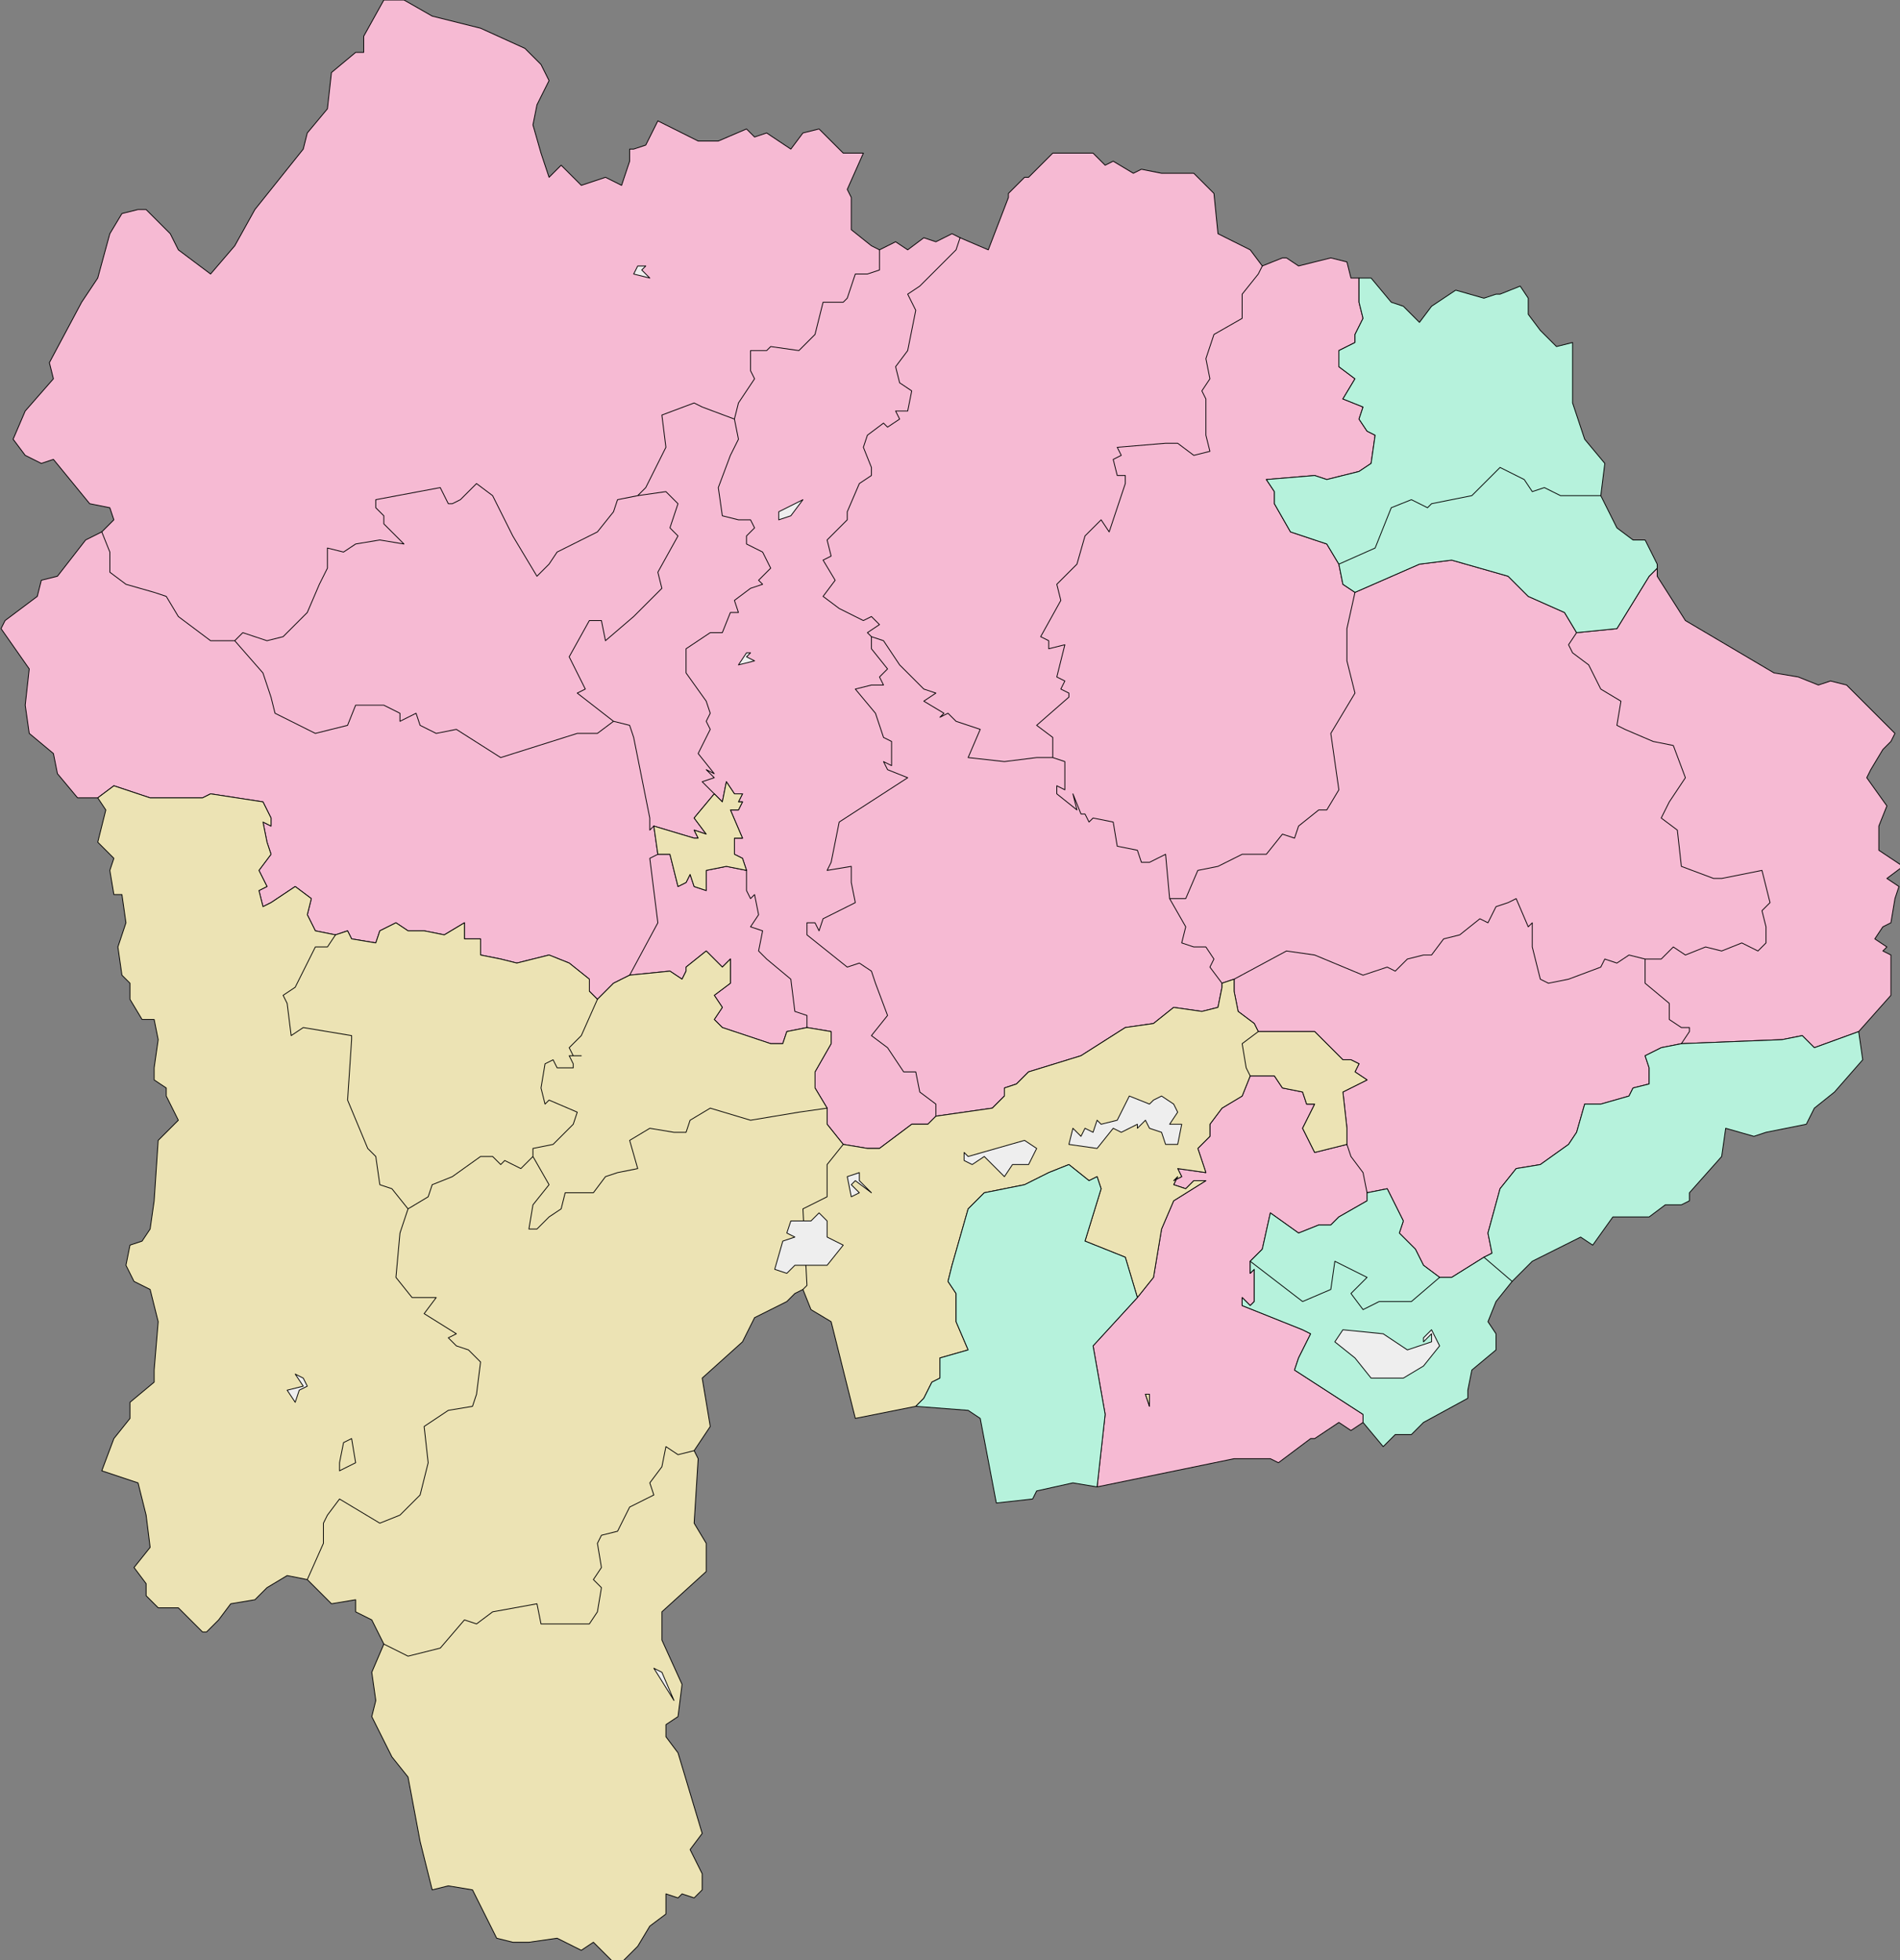 <?xml version="1.0" encoding="UTF-8" standalone="no"?>
<!-- Created with Inkscape (http://www.inkscape.org/) -->

<svg
   xmlns:dc="http://purl.org/dc/elements/1.1/"
   xmlns:cc="http://creativecommons.org/ns#"
   xmlns:rdf="http://www.w3.org/1999/02/22-rdf-syntax-ns#"
   xmlns:svg="http://www.w3.org/2000/svg"
   xmlns="http://www.w3.org/2000/svg"
   xmlns:sodipodi="http://sodipodi.sourceforge.net/DTD/sodipodi-0.dtd"
   xmlns:inkscape="http://www.inkscape.org/namespaces/inkscape"
   width="194.174mm"
   height="200.343mm"
   viewBox="0 0 194.174 200.343"
   version="1.1"
   id="svg7005"
   inkscape:version="0.92.4 (5da689c313, 2019-01-14)"
   sodipodi:docname="dist_yamanashi.svg">
  <rect x="0" y="0" width="194.174" height="200.343" fill="#808080" stroke="none"/>
  <defs
     id="defs6999" />
  <sodipodi:namedview
     id="base"
     pagecolor="#ffffff"
     bordercolor="#666666"
     borderopacity="1.0"
     inkscape:pageopacity="0.0"
     inkscape:pageshadow="2"
     inkscape:zoom="0.35"
     inkscape:cx="891.58112"
     inkscape:cy="752.12608"
     inkscape:document-units="mm"
     inkscape:current-layer="layer1"
     showgrid="false"
     fit-margin-top="0"
     fit-margin-left="0"
     fit-margin-right="0"
     fit-margin-bottom="0"
     inkscape:window-width="1511"
     inkscape:window-height="1582"
     inkscape:window-x="1513"
     inkscape:window-y="409"
     inkscape:window-maximized="0" />
  <g
     inkscape:label="レイヤー 1"
     inkscape:groupmode="layer"
     id="layer1"
     transform="translate(256.308,-147.491)">
    <g
       id="g5049"
       transform="matrix(1.554,0,0,1.554,198.123,-253.614)">
      <g
         transform="matrix(0.265,0,0,0.265,-296.333,253.873)"
         id="g4918"
         style="stroke:#000000;stroke-width:0.2;stroke-linejoin:round">
        <path
           id="path4908"
           d="m 287,385 34,-7 h 9 l 2,1 8,-6 h 1 l 6,-4 3,2 3,-2 v -2 l -17,-11 1,-3 3,-6 -2,-1 -15,-6 v -2 l 2,2 1,-1 v -8 l -1,1 v -2 -1 l 3,-3 2,-9 7,5 5,-2 h 3 l 2,-2 7,-4 v -2 l 5,-1 4,8 -1,3 4,4 2,4 4,3 h 3 l 8,-5 2,-1 -1,-5 3,-11 4,-5 6,-1 7,-5 2,-3 2,-7 h 4 l 7,-2 1,-2 4,-1 v -4 l -1,-3 4,-2 5,-1 25,-1 5,-1 3,3 11,-4 8,-9 v -3 -7 l -2,-1 1,-1 -3,-2 2,-3 2,-1 1,-6 1,-3 -3,-2 4,-3 -6,-4 v -6 l 2,-5 -5,-7 1,-2 3,-5 2,-2 1,-2 -12,-12 -4,-1 -3,1 -5,-2 -6,-1 -22,-13 -7,-11 v -2 l -2,2 -8,13 -10,1 -3,-5 -9,-4 -5,-5 -14,-4 -8,1 -16,7 -3,-2 -1,-5 -3,-5 -9,-3 -4,-7 v -3 l -2,-3 12,-1 3,1 8,-2 3,-2 1,-7 -2,-1 -2,-3 1,-3 -5,-2 3,-5 -4,-3 v -4 l 4,-2 v -2 l 2,-4 -1,-4 v -6 h -2 l -1,-4 -4,-1 -4,1 -4,1 -3,-2 h -1 l -5,2 -3,-4 -8,-4 -1,-10 -5,-5 h -8 l -5,-1 -2,1 -5,-3 -2,1 -3,-3 h -10 l -6,6 h -1 l -4,4 v 1 l -5,13 -7,-3 -2,-1 -4,2 -3,-1 -4,3 -3,-2 -4,2 -2,-1 -5,-4 v -8 l -1,-2 4,-9 h -5 l -6,-6 -4,1 -3,4 -6,-4 -3,1 -2,-2 -7,3 h -5 l -10,-5 -3,6 -3,1 h -1 v 3 l -2,6 -4,-2 -6,2 -5,-5 -3,3 -2,-6 -2,-7 1,-5 3,-6 -2,-4 -4,-4 -11,-5 -12,-3 -7,-4 h -5 l -5,9 v 4 h -2 l -6,5 -1,9 -5,6 -1,4 -12,15 -5,9 -6,7 -8,-6 -2,-4 -6,-6 h -2 l -4,1 -3,5 -3,11 -4,6 -8,15 1,4 -7,8 -3,7 3,4 4,2 3,-1 9,11 5,1 1,3 -1,1 -2,2 -4,2 -7,9 -4,1 -1,4 -8,6 -1,2 7,10 -1,9 1,7 6,5 1,5 5,6 h 5 l 4,-3 9,3 h 13 l 2,-1 13,2 2,4 v 2 l -2,-1 1,5 1,3 -3,4 2,4 -2,1 1,4 2,-1 6,-4 4,3 -1,4 2,4 5,1 3,-1 1,2 6,1 1,-3 4,-2 3,2 h 4 l 5,1 5,-3 v 4 h 4 v 4 l 5,1 4,1 8,-2 5,2 5,4 v 3 l 2,2 4,-4 4,-2 10,-1 3,2 1,-2 v -1 l 5,-4 4,4 2,-2 v 6 l -4,3 2,3 -2,3 2,2 12,4 h 3 l 1,-3 5,-1 6,1 v 3 l -4,7 v 4 l 3,5 v 4 l 4,5 6,1 h 3 l 8,-6 h 4 l 2,-2 14,-2 3,-3 v -2 l 3,-1 3,-3 13,-4 11,-7 7,-1 5,-4 7,1 4,-1 1,-5 v -1 l 3,-1 v 3 l 1,5 4,3 1,2 h 14 l 7,7 h 2 l 2,1 -1,2 3,2 -6,3 1,9 v 4 l -8,2 -3,-6 3,-6 h -2 l -1,-3 -5,-1 -2,-3 h -6 l -2,5 -5,3 -3,4 v 3 l -3,3 2,6 -7,-1 1,2 -2,1 1,-1 -1,2 3,1 2,-2 h 3 l -8,5 -3,7 -2,12 -4,5 -11,12 3,17 -1,9 z m 12,-23 h 1 v 3 z m -99,-130 -5,-1 -5,1 v 5 l -3,-1 -1,-3 -1,2 -2,1 -2,-8 h -3 l -1,-7 10,3 h 1 l -1,-2 3,1 -3,-4 5,-6 2,2 1,-5 2,3 h 2 l -1,2 h 1 l -1,2 h -2 l 3,7 h -2 v 2 2 l 2,1 z"
           inkscape:connector-curvature="0"
           style="fill:#f6bad3" />
        <path
           id="path4910"
           d="m 169,503 4,-4 3,-5 4,-3 v -5 l 3,1 1,-1 3,1 2,-2 v -4 l -3,-6 3,-4 -6,-20 -3,-4 v -3 l 3,-2 1,-8 -5,-11 v -7 l 11,-10 v -7 l -3,-5 1,-16 -1,-2 2,-3 2,-3 -2,-12 10,-9 3,-6 8,-4 2,-2 2,-1 2,5 5,3 6,24 15,-3 2,-2 2,-4 2,-1 v -5 l 7,-2 -3,-7 v -7 l -2,-3 1,-4 4,-14 4,-4 10,-2 6,-3 5,-2 5,4 2,-1 1,3 -4,13 10,4 3,10 4,-5 2,-12 3,-7 8,-5 h -3 l -2,2 -3,-1 1,-2 -1,1 2,-1 -1,-2 7,1 -2,-6 3,-3 v -3 l 3,-4 5,-3 2,-5 h 6 l 2,3 5,1 1,3 h 2 l -3,6 3,6 8,-2 v -4 l -1,-9 6,-3 -3,-2 1,-2 -2,-1 h -2 l -7,-7 h -14 l -1,-2 -4,-3 -1,-5 v -3 l -3,1 v 1 l -1,5 -4,1 -7,-1 -5,4 -7,1 -11,7 -13,4 -3,3 -3,1 v 2 l -3,3 -14,2 -2,2 h -4 l -8,6 h -3 l -6,-1 -4,-5 v -4 l -3,-5 v -4 l 4,-7 v -3 l -6,-1 -5,1 -1,3 h -3 l -12,-4 -2,-2 2,-3 -2,-3 4,-3 v -6 l -2,2 -4,-4 -5,4 v 1 l -1,2 -3,-2 -10,1 -4,2 -4,4 -2,-2 v -3 l -5,-4 -5,-2 -8,2 -4,-1 -5,-1 v -4 h -4 v -4 l -5,3 -5,-1 h -4 l -3,-2 -4,2 -1,3 -6,-1 -1,-2 -3,1 -5,-1 -2,-4 1,-4 -4,-3 -6,4 -2,1 -1,-4 2,-1 -2,-4 3,-4 -1,-3 -1,-5 2,1 v -2 l -2,-4 -13,-2 -2,1 H 52 l -9,-3 -4,3 2,3 -2,8 4,4 -1,3 1,6 h 2 l 1,7 -2,6 1,7 2,2 v 4 l 3,5 h 3 l 1,5 -1,7 v 3 l 3,2 v 2 l 3,6 -5,5 -1,15 -1,7 -2,3 -3,1 -1,5 2,4 4,2 2,8 -1,12 v 3 l -6,5 v 4 l -4,5 -3,8 9,3 2,8 1,8 -4,5 3,4 v 3 l 3,3 h 5 l 6,6 h 1 l 3,-3 3,-4 6,-1 3,-3 5,-3 5,1 6,6 6,-1 v 3 l 4,2 3,6 -3,7 1,7 -1,4 5,10 4,5 3,16 3,12 4,-1 6,1 6,12 4,1 h 4 l 7,-1 6,3 3,-2 5,5 z m 26,-272 5,1 -1,-3 -2,-1 v -2 -2 h 2 l -3,-7 h 2 l 1,-2 h -1 l 1,-2 h -2 l -2,-3 -1,5 -2,-2 -5,6 3,4 -3,-1 1,2 h -1 l -10,-3 1,7 h 3 l 2,8 2,-1 1,-2 1,3 3,1 v -5 z m 104,131 1,3 v -3 z"
           inkscape:connector-curvature="0"
           style="fill:#ece3b4" />
        <path
           id="path4912"
           d="m 287,385 1,-9 1,-9 -3,-17 11,-12 -3,-10 -10,-4 4,-13 -1,-3 -2,1 -5,-4 -5,2 -6,3 -10,2 -4,4 -4,14 -1,4 2,3 v 7 l 3,7 -7,2 v 5 l -2,1 -2,4 -2,2 13,1 3,2 4,21 9,-1 1,-2 9,-2 z m 99,-46 4,-5 5,-5 6,-3 6,-3 3,2 5,-7 h 9 l 4,-3 h 4 l 2,-1 v -2 l 8,-9 1,-7 7,2 3,-1 5,-1 5,-1 2,-4 5,-4 7,-8 -1,-7 -11,4 -3,-3 -5,1 -25,1 -5,1 -4,2 1,3 v 4 l -4,1 -1,2 -7,2 h -4 l -2,7 -2,3 -7,5 -6,1 -4,5 -3,11 1,5 -2,1 -8,5 h -3 l -4,-3 -2,-4 -4,-4 1,-3 -4,-8 -5,1 v 2 l -7,4 -2,2 h -3 l -5,2 -7,-5 -2,9 -3,3 v 1 2 l 1,-1 v 8 l -1,1 -2,-2 v 2 l 15,6 2,1 -3,6 -1,3 17,11 v 2 l 5,6 3,-3 h 4 l 3,-3 11,-6 v -2 l 1,-5 6,-5 v -4 l -2,-3 z m 20,-166 10,-1 8,-13 2,-2 v -1 l -3,-6 h -3 l -4,-3 -4,-8 1,-8 -5,-6 -3,-9 v -15 l -4,1 -4,-4 -3,-4 v -4 l -2,-3 -5,2 h -1 l -3,1 -7,-2 -6,4 -3,4 -1,-1 -3,-3 -3,-1 -5,-6 h -3 v 6 l 1,4 -2,4 v 2 l -4,2 v 4 l 4,3 -3,5 5,2 -1,3 2,3 2,1 -1,7 -3,2 -8,2 -3,-1 -12,1 2,3 v 3 l 4,7 9,3 3,5 1,5 3,2 16,-7 8,-1 14,4 5,5 9,4 z"
           inkscape:connector-curvature="0"
           style="fill:#b6f2dc" />
        <path
           id="path4914"
           d="m 328,82 -1,2 -4,5 v 6 l -7,4 -2,6 1,5 -2,3 1,2 v 9 l 1,4 -4,1 -4,-3 h -3 l -12,1 1,2 -2,1 1,4 h 2 v 2 l -4,12 -2,-3 -4,4 -2,7 -5,5 1,4 -5,9 2,1 v 2 l 4,-1 -1,4 -1,4 2,1 -1,2 2,1 v 1 l -8,7 4,3 v 5 l 3,1 v 5 2 l -2,-1 v 2 l 5,4 -1,-4 2,5 h 1 l 1,2 1,-1 5,1 1,6 5,1 1,3 h 2 l 4,-2 1,11 h 4 l 3,-7 5,-1 6,-3 h 6 l 4,-5 3,1 1,-3 5,-4 h 2 l 3,-5 -2,-14 6,-10 -2,-8 v -8 l 2,-9 m -75,41 h -4 l -8,1 -9,-1 3,-7 -6,-2 -2,-2 -2,1 1,-1 -5,-3 3,-2 -3,-1 -6,-6 -4,-6 -3,-1 -1,-1 3,-2 -2,-2 -2,1 -6,-3 -4,-3 3,-4 -3,-5 2,-1 -1,-4 5,-5 v -2 l 3,-7 3,-2 v -2 l -2,-5 1,-3 4,-3 1,1 3,-2 -1,-2 h 3 l 1,-5 -3,-2 -1,-4 3,-4 2,-10 -2,-4 3,-2 9,-9 1,-3 m -20,3 v 5 l -3,1 h -3 l -2,6 -1,1 h -5 l -2,8 -4,4 -7,-1 -1,1 h -4 v 5 l 1,2 -4,6 -1,4 1,5 -2,4 -3,8 1,7 4,1 h 3 l 1,2 -2,2 v 2 l 4,2 2,4 -3,3 1,1 -3,1 -4,3 1,3 h -2 l -2,5 h -3 l -6,4 v 6 l 5,7 1,3 -1,2 1,2 -3,6 4,5 -2,-1 2,2 -3,1 3,3 m 5,-93 -8,-3 -2,-1 -8,3 1,8 -5,10 -2,2 7,-1 3,3 -2,6 2,2 -5,9 1,4 -7,7 -7,6 -1,-5 h -3 l -5,9 4,8 -2,1 9,7 4,1 1,3 4,20 v 3 l 1,-1 m -4,-82 -5,1 -1,3 -4,5 -10,5 -2,3 -3,3 -6,-10 -5,-10 -4,-3 -4,4 -2,1 h -1 l -2,-4 -16,3 v 2 l 2,2 v 2 l 5,5 -6,-1 -6,1 -3,2 -4,-1 v 5 l -2,4 -3,7 -6,6 -4,1 -6,-2 -2,2 7,8 2,6 1,4 10,5 8,-2 2,-5 h 7 l 4,2 v 2 l 4,-2 1,3 4,2 5,-1 11,7 19,-6 h 5 l 4,-3 M 73,175 h -6 l -8,-6 -3,-5 -3,-1 -7,-2 -4,-3 v -5 l -2,-5 m 191,26 v 3 l 4,5 -2,2 1,2 h -3 l -4,1 5,6 2,6 2,1 v 6 l -2,-1 1,2 5,2 -17,11 -2,10 -1,2 6,-1 v 4 l 1,5 -8,4 -1,3 -1,-2 h -2 v 3 l 10,8 3,-1 3,2 1,3 3,8 -4,5 4,3 4,6 h 3 l 1,5 4,3 v 3 m 159,-120 -2,3 1,2 4,3 3,6 5,3 -1,6 2,1 7,3 5,1 3,8 -4,6 -2,4 4,3 1,9 8,3 h 2 l 10,-2 2,8 -2,2 1,4 v 4 l -2,2 -4,-2 -5,2 -4,-1 -5,2 -3,-2 -1,1 -2,2 h -4 v 6 l 6,5 v 4 l 3,2 h 2 v 1 l -2,3 m -9,-21 -4,-1 -3,2 -3,-1 -1,2 -8,3 -5,1 -2,-1 -2,-8 v -6 l -1,1 -3,-7 -2,1 -3,1 -2,4 -2,-1 -5,4 -4,1 -3,4 h -2 l -4,1 -3,3 -2,-1 -6,2 -12,-5 -7,-1 -13,7 m -106,12 v -3 l -3,-1 -1,-8 -6,-5 -2,-2 1,-5 -3,-1 2,-3 -1,-5 -1,1 -1,-2 v -5 m 118,28 -3,-4 1,-2 -2,-3 h -3 l -3,-1 1,-4 -4,-7 m -127,-11 -2,1 2,16 -7,13 m 183,54 -1,-5 -3,-4 -1,-3 m -251,-52 -2,3 h -3 l -1,2 -4,8 -3,2 1,2 1,8 3,-2 12,2 v 1 l -1,15 5,12 2,2 1,7 3,1 4,5 5,-3 1,-3 5,-2 7,-5 h 3 l 2,2 1,-1 4,2 3,-3 v -2 l 5,-1 5,-5 1,-3 -7,-3 -1,1 -1,-4 1,-6 2,-1 1,2 h 4 v -1 l -1,-2 h 3 -2 l -1,-2 3,-3 4,-9 m 164,8 -4,3 1,6 1,2 m -105,8 -7,1 -12,2 -10,-3 -5,3 -1,3 h -3 l -6,-1 -5,3 2,7 -5,1 -3,1 -3,4 h -7 l -1,4 -3,2 -3,3 h -2 l 1,-6 4,-5 -4,-7 m 67,33 1,-1 -1,-19 6,-3 v -8 l 4,-5 m -108,16 -2,6 -1,11 4,5 h 6 l -3,4 8,5 -2,1 2,2 3,1 3,3 -1,8 -1,3 -6,1 -3,2 -3,2 1,9 -2,8 -5,5 -5,2 -10,-6 -3,4 -1,2 v 5 l -4,9 m 8,-29 v 2 l 4,-2 -1,-6 -2,1 -1,5 m 88,-3 -4,1 -3,-2 -1,5 -3,4 1,3 -6,3 -3,6 -4,1 -1,2 1,6 -2,3 2,2 -1,6 -2,3 h -8 -4 l -1,-5 -11,2 -4,3 -3,-1 -6,7 -8,2 -6,-3 M 412,139 h -10 l -4,-2 -3,1 -2,-3 -6,-3 -7,7 -10,2 -1,1 -4,-2 -5,2 -4,10 -9,4 m 43,178 -7,-6 m -11,5 -7,6 h -8 l -4,2 -3,-4 2,-2 2,-2 -8,-4 -1,7 -7,3 -13,-10"
           inkscape:connector-curvature="0"
           style="fill:none;stroke-linecap:round" />
        <path
           sodipodi:nodetypes="ccccccccccccccccccccccccccccccccccccccccccccccccccccccccccccccccccccccccccccccccccccccccccccccccccccccccc"
           id="path4916"
           d="m 201,178 h -1 l -2,3 4,-1 -2,-1 z m 13,-38 -6,3 v 2 l 3,-1 z m -40,-57 1,-1 h -2 l -1,2 4,1 z m 35,241 -2,7 3,1 2,-2 h 8 l 4,-5 -4,-2 v -4 l -2,-2 -2,2 h -5 l -1,3 2,1 z m 16,-16 1,5 2,-1 -2,-2 1,-1 4,3 -3,-3 v -2 z m -135,50 -2,-1 2,3 -4,1 2,3 1,-3 2,-1 z m 87,72 5,8 -3,-7 z m 174,-77 4,5 h 8 l 5,-3 4,-5 -2,-4 -2,2 v 1 l 2,-2 v 2 l -6,2 -6,-4 -10,-1 -2,3 z m -96,-50 -1,-1 v 2 l 2,1 3,-2 5,5 2,-3 h 4 l 2,-4 -3,-2 z m 46,-14 -1,1 -5,-2 -3,6 -4,1 -1,-1 -1,3 -2,-1 -1,2 -2,-2 -1,4 7,1 4,-5 2,1 4,-2 v 1 l 2,-2 1,2 3,1 1,3 h 3 l 1,-5 h -3 l 2,-3 -1,-2 -3,-2 z"
           inkscape:connector-curvature="0"
           style="fill:#eeeeee" />
      </g>
    </g>
  </g>
</svg>
